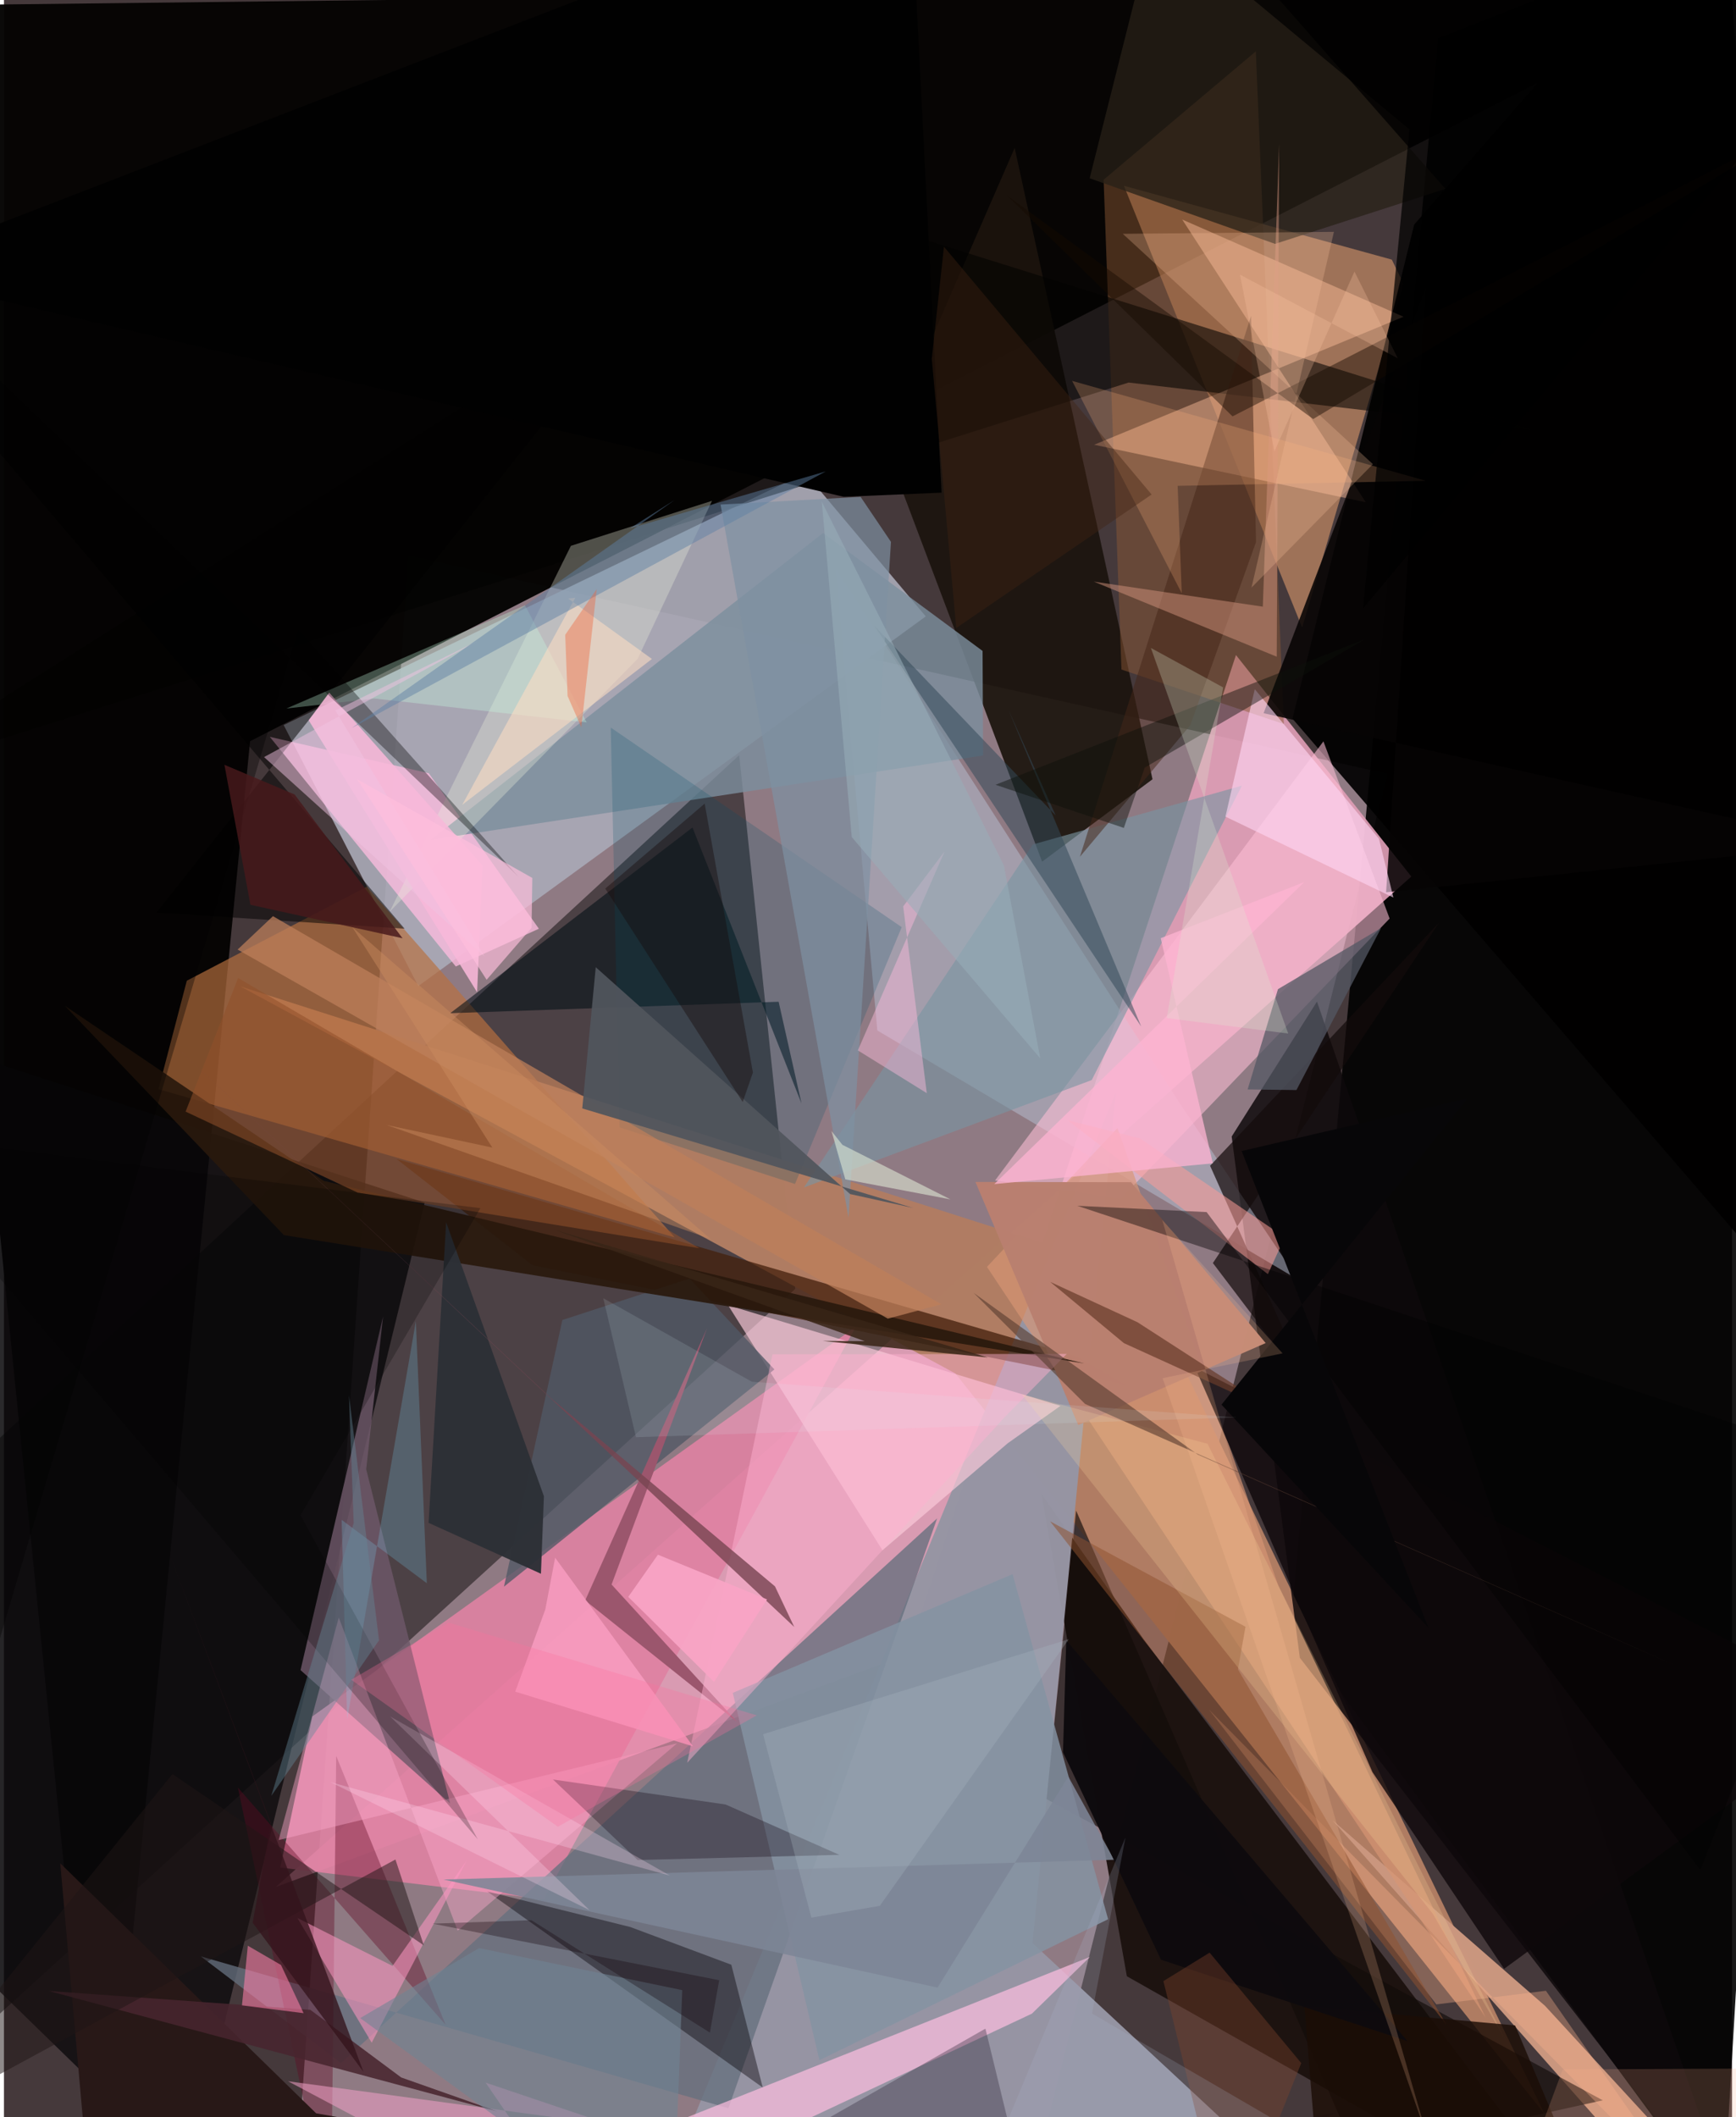 <svg xmlns="http://www.w3.org/2000/svg" width="228" height="278" viewBox="0 0 836 1024"><path fill="#45393b" d="M0 0h836v1024H0z"/><path fill="#b89eac" fill-opacity=".639" d="M489.695 1086l179.648-711.73-473.58-105.534-53.542 775.09z"/><path fill="#060504" fill-opacity=".973" d="M47.573 1086L-62 2.866 835.015-7.56 119.063 358.508z"/><path fill="#000100" fill-opacity=".471" d="M355.698 365.238L-48.191 738.125l36.197 244.93L382.79 623.414z"/><path fill-opacity=".902" d="M831.62 1069.837l-209.088-284.08 71.286-767.272L898-62z"/><path fill="#a9a9b7" fill-opacity=".902" d="M387.664 228.777l58.273 69.355-245.501 178.814-65.11-126.26z"/><path fill="#e09eb6" fill-opacity=".91" d="M596.009 316.82L436.983 800.225 131.5 912.665l549.355-488.707z"/><path fill="#b07d63" fill-opacity=".996" d="M745.278 1022.432L548.614 615.92l-434.24-138.835L460.27 664.29z"/><path fill="#1d1310" fill-opacity=".98" d="M543.228 955.843L773.3 1086 551.37 792.895l-49.48-70.349z"/><path fill="#e29e6e" fill-opacity=".565" d="M671.399 125.561L541.817 89.854l86.208 213.666 49.03-166.34z"/><path fill="#1c140e" fill-opacity=".918" d="M555.638 376.898L488.95 71.548 426.262 215.32l75.967 201.44z"/><path fill="#9695a3" fill-opacity=".98" d="M648.873 1080.495l-151.27-140.704 40.268-411.27L308.311 1086z"/><path fill="#de81a2" fill-opacity=".914" d="M149.203 830.167l-15.546 73.108 127.497 15.356 150.948-276.988z"/><path fill="#b76f3f" fill-opacity=".675" d="M74.746 526.804l249.705 71.66-148.93-169.606-87.063 45.477z"/><path fill="#0e090b" fill-opacity=".847" d="M626.907 801.798l211.074 272.596-202.776-589.978-41.266 65.276z"/><path fill="#0a090b" fill-opacity=".773" d="M88.822 1051.728L-62 904.85l8.923-406.66 256.616 83.46z"/><path fill="#ca977f" fill-opacity=".996" d="M832.736 1065.005l-87.19-94.83-102.854-89.844 167.14 188.948z"/><path fill="#b8c0d4" fill-opacity=".494" d="M422.508 498.404l-20.29-223.925 166.408 258.895 57.555 85.647z"/><path fill="#44200c" fill-opacity=".757" d="M542.566 669.713l-23.363-13.523-329.207-95.577 65.705 51.339z"/><path fill="#010101" fill-opacity=".925" d="M831.06-62l57.215 716.879-264.919-307.265 58.865-238.993z"/><path fill="#65707e" fill-opacity=".773" d="M163.039 997.854l288.404-263.466-100.99 285.305-255.196-73.444z"/><path fill="#febfd6" fill-opacity=".565" d="M540.278 579.82l-60.817-8.867L638.323 358.57l32.019 85.698z"/><path fill="#ffbde0" fill-opacity=".749" d="M218.586 467.457l40.194-18.264-53.256-75.206-76.91-17.595z"/><path fill="#fccbdb" fill-opacity=".667" d="M424.995 749.81l60.603-51.758 25.518-18.087-160.805-48.67z"/><path fill="#8c5835" fill-opacity=".478" d="M619.168 350.2l-78.556-26.367-8.631-236.894 73.638-62.1z"/><path fill="#030201" fill-opacity=".573" d="M381.184 95.81L-62 376.584 544.072 185.02l195.288 22.94z"/><path fill="#7c8e9d" fill-opacity=".808" d="M396.275 257.802L206.452 406.178l267.225-40.78-.248-50.566z"/><path fill="#ffbf9b" fill-opacity=".451" d="M658.815 242.94l-88.798-136.756 107.065 47.015-149.674 61.909z"/><path fill="#6e5869" fill-opacity=".824" d="M143.474 807.783l72.374 64.52-40.608-161.671 8.173-73.915z"/><path fill="#ffbfe1" fill-opacity=".698" d="M258.68 1086l-20.475-25.207L525.4 946.478l-28.115 27.462z"/><path fill="#120b08" fill-opacity=".651" d="M504.369 870.164l269.097 145.685-119.27 26.337L518.679 730.62z"/><path fill="#080308" fill-opacity=".42" d="M233.802 914.828l133.274 94.835-15.197-59.392-48.86-18.24z"/><path fill="#d89675" fill-opacity=".663" d="M716.801 975.858L475.549 612.746l63.131-67.148 77.88 221.431z"/><path fill="#000e15" fill-opacity=".561" d="M215.87 490.058l117.228-89.834L385.832 533.7l-11.069-49.187z"/><path fill="#ecefdd" fill-opacity=".329" d="M306.585 318.613L186.544 441.034l87.73-177.038 68.25-21.758z"/><path fill="#600922" fill-opacity=".384" d="M213.698 979.378l-52.967-130.08-2.576 229.742-44.978-214.428z"/><path fill="#8493a3" fill-opacity=".831" d="M394.502 996.452l-41.92-177.67 135.365-57.432 46.218 166.916z"/><path fill="#7a94a2" fill-opacity=".62" d="M497.774 408.427L386.993 574.342l139.226-51.947 72.662-142.39z"/><path fill="#515865" fill-opacity=".784" d="M372.735 662.349l-41.05-43.96-61.538 20.051-28.254 128.975z"/><path fill="#0e080a" fill-opacity=".804" d="M898 826.178L725.73 952.256l-63.677-95.125-85.872-195.77z"/><path fill="#fca9cd" fill-opacity=".427" d="M219.498 933.8l106.14-90.615-192.76 46.8L161.97 782.37z"/><path fill="#281817" d="M372.712 1061.404l-221.695-39.277L27.236 901.21l14.733 166.622z"/><path fill="#130b0a" fill-opacity=".706" d="M584.848 610.893l48.07 63.372L583.49 563.84l110.8-117.632z"/><path fill="#0e000e" fill-opacity=".31" d="M349.111 872.778l-83.515-12.105 40.956 38.95 97.57-2.496z"/><path fill="#272118" fill-opacity=".745" d="M697.368 91.352L562.572-62 525.231 86.225l89.704 31.728z"/><path fill="#004e67" fill-opacity=".208" d="M293.552 351.9l4.234 193.354 84.899 27.402 51.62-124.229z"/><path fill="#535763" fill-opacity=".745" d="M625.27 527.22l40.942-78.37-49.878 29.572-14.682 48.497z"/><path fill="#060404" fill-opacity=".875" d="M892.01 408.295l-223.365 23.272 19.194-292.344-78.454 205.725z"/><path fill="#442618" fill-opacity=".518" d="M605.706 262.198L603.3 152.779l-82.77 261.584 53.398-63.584z"/><path fill-opacity=".506" d="M73.717 441.392l120.107 7.784L-62 148.909 395.839 34.73z"/><path fill="#d2917c" fill-opacity=".502" d="M608.997 293.422l7.912-223.778-1.17 247.986-88.488-36.315z"/><path fill="#b9806f" fill-opacity=".988" d="M545.262 571.79l-75.28-.11 49.723 117.57 90.685-39.656z"/><path fill="#ffd6f3" fill-opacity=".612" d="M672.179 434.125l-81.26-39.158 14.191-61.629 60.078 72.32z"/><path fill="#29180c" fill-opacity=".914" d="M29.51 486.503l125.222 84.66 367.897 88.292-387.212-62.08z"/><path fill="#010101" d="M-62 131.242L438.275-62l15.315 300.28-47.311 2.008z"/><path fill="#ffb38e" fill-opacity=".341" d="M815.446 1062.664l-232.41-235.718L692.95 969.457l53.006-6.597z"/><path fill="#ff98c3" fill-opacity=".549" d="M177.91 987.98l-35.942-60.297 46.018 23.164 35.778-50.844z"/><path fill="#9b566d" d="M293.947 766.37l46.171-123.897-58.939 131.61 73.48 58.74z"/><path fill="#91502b" fill-opacity=".553" d="M171.103 576.82l165.361 26.926-223.181-130.728-25.41 64.63z"/><path fill="#ffb0d1" fill-opacity=".467" d="M514.141 654.832l-142.342.19-41.26 197.563 153.71-167.27z"/><path fill="#344959" fill-opacity=".533" d="M508.8 394.442l-23.046-51.568 64.428 153.652-129.12-193.88z"/><path fill="#2d3036" fill-opacity=".965" d="M205.424 736.547l54.353 24.616 1.442-37.47-47.298-132.526z"/><path fill="#2d2534" fill-opacity=".345" d="M644.602 1021.754L500.321 1086l-25.516-104.821L290.801 1086z"/><path fill="#ffb37d" fill-opacity=".235" d="M569.788 286.935l-1.987-51.95 120.083-2.434-171.14-48.333z"/><path fill="#7e91a2" fill-opacity=".698" d="M346.676 244.038l67.74-3.726 14.695 21.77-20.535 326.846z"/><path fill="#f3a2ca" fill-opacity=".537" d="M287.02 1086l-54.008-78.703 60.765 20.487-156.345-21.155z"/><path fill="#f7bf9a" fill-opacity=".267" d="M662.25 224.484L541.257 113.086l102.145-.948-39.883 172.073z"/><path fill="#47252e" fill-opacity=".871" d="M192.175 1004.797l-43.97-32.721L21.62 962.96l217.124 58.282z"/><path fill="#c7ffe1" fill-opacity=".306" d="M179.167 337.84l102.742 11.577-29.876-56.654-115.371 49.91z"/><path fill="#ff7faa" fill-opacity=".565" d="M117.973 941.075l16.049 9.316 10.94 23.316-29.818-3.782z"/><path fill="#382417" fill-opacity=".859" d="M416.346 648.655L266.367 594.84l209.6 61.722-79.909-8z"/><path fill="#fc9d96" fill-opacity=".545" d="M549.599 550.605l-35.096-8.78 96.947 74.434 8.156-17.794z"/><path fill="#774551" fill-opacity=".804" d="M382.32 786.906L81 504.172l183.618 172.081 108.375 91.011z"/><path fill="#bd7f5b" fill-opacity=".733" d="M113.038 459.273l17.1-16.155L453.532 630.85l-25.95 6.927z"/><path fill="#fdb4d2" fill-opacity=".757" d="M559.607 453.768l69.44-27.133L479.105 572.7l105.718-10.033z"/><path fill="#8f522f" fill-opacity=".518" d="M600.62 786.804l-3.657 20.63 100.9 171.874-191.78-243.509z"/><path fill="#7cdfff" fill-opacity=".208" d="M199.259 639.015l5.312 126.728-41.203-30.63 2.673 96.463z"/><path fill="#ffda9f" fill-opacity=".216" d="M582.256 698.293L726.616 987.2l-35.302-61.48-198.975-251.403z"/><path fill="#51555d" fill-opacity=".929" d="M279.768 536.103l6.523-68.297L409.333 577.52l30.576 6.735z"/><path fill="#0d110b" fill-opacity=".447" d="M551.861 371.275L658.4 309.172l-178.726 70.394 62.094 20.868z"/><path fill="#deebd2" fill-opacity=".263" d="M589.81 332.482l-34.957-19.093 66.43 186.493-58.76-7.48z"/><path fill="#f8b8d9" fill-opacity=".871" d="M157.351 335l74.2 83.64-2.655 61.277-81.489-131.545z"/><path fill="#683a2a" fill-opacity=".706" d="M506.154 620.01l35.655 29.623 75.362 34.299-68.85-44.444z"/><path fill="#fabbdb" fill-opacity=".463" d="M413.085 508.034l41.956-96.243-20.026 26.611 11.428 90.33z"/><path fill="#1e1515" fill-opacity=".498" d="M81.49 858.036L-62 1035.78l251.382-136.41 13.728 41.53z"/><path fill="#e4efda" fill-opacity=".557" d="M407.025 570.41l50.846 9.679-52.248-26.375-5.31-6.715z"/><path fill="#fbddc3" fill-opacity=".58" d="M272.981 289.51l40.49 29.208-91.758 70.527 54.675-100.096z"/><path fill="#7d8596" fill-opacity=".871" d="M212.655 909.063l324.421-9.568-22.163-40.213-63.265 102.048z"/><path fill="#1b0d05" fill-opacity=".816" d="M731.047 979.617l38.118 90.518L638.496 1086l-9.363-115.694z"/><path fill="#150902" fill-opacity=".443" d="M633.367 202.673L485.151 94.478l109.191 106.917 283.07-145.08z"/><path fill="#fa9ec1" fill-opacity=".812" d="M266.638 753.426l-4.744 24.987-14.56 39.773 86.037 26.477z"/><path fill="#000002" fill-opacity=".353" d="M-62 995.546v-868.91l311.136 297.689-106.81-119.987z"/><path fill="#ffdcf3" fill-opacity=".278" d="M322.163 907.164l-135.345-76.98 96.496 93.71-125.346-61.932z"/><path fill="#f1c4e3" fill-opacity=".482" d="M228.956 310.146l-103.133 56.027 106.648 96.384-72.167-118.916z"/><path fill="#010002" fill-opacity=".408" d="M898 708.844l-77.352 195.587L581.81 586.243l-62.539-3.04z"/><path fill="#6f8493" fill-opacity=".584" d="M323.376 1086l4.77-123.446-98.269-20.328-57.544 33.854z"/><path fill="#5e80a3" fill-opacity=".471" d="M302.78 255.563l21.672-13.73-156.216 110.301L397.55 228.007z"/><path fill="#ffb48d" fill-opacity=".188" d="M754.098 1000.929L722.391 1086h139.85L898 1000.203z"/><path fill="#5a3f32" fill-opacity=".631" d="M577.548 703.54l232.055 102.43-286.595-126.938-53.901-53.714z"/><path fill-opacity=".235" d="M229.197 889.59l-85.7-156.728 86.986-148.513L-62 547.818z"/><path fill="#0e0b0e" fill-opacity=".976" d="M559.724 947.844l-47.388-100.333 1.571-54.132 165.084 193.857z"/><path fill="#ee6339" fill-opacity=".392" d="M286.764 284.917l-7.45 66.885-6.65-15.163-1.151-29.6z"/><path fill="#648797" fill-opacity=".424" d="M181.443 793.391l-52.127 75.222 39.88-131.951-2.286-61.811z"/><path fill="#070608" d="M708.155 531.257L589.013 679.383l100.123 107.935-90.373-230.6z"/><path fill="#110107" fill-opacity=".318" d="M346 957.763l-138.596-27.36 47.752-1.673 86.35 54.37z"/><path fill="#160a0a" fill-opacity=".416" d="M290.893 429.773l66.493 103.235 4.941-14.251-23.34-130.076z"/><path fill="#34141c" fill-opacity=".78" d="M79.705 750.468l94.199 251.575-53.594-72.098 8.87-47.925z"/><path fill="#ffc393" fill-opacity=".204" d="M618.557 654.566l-58.186-64.479L688.788 1034.4 560.526 666.58z"/><path fill="#7d432c" fill-opacity=".392" d="M627.59 997.84l-44.328-53.415-22.354 13.764L592.344 1086z"/><path fill="#98adb9" fill-opacity=".553" d="M410.14 404.858l-14.5-162.236 88.117 175.986 17.572 93.294z"/><path fill="#ddf4fa" fill-opacity=".125" d="M596.313 685.562l-290.556 9.563-15.812-67.197 71.865 40.363z"/><path fill="#a9b9c3" fill-opacity=".29" d="M367.25 838.777l23.36 88.718 33.097-5.712 91.43-128.955z"/><path fill="#f8a4c5" fill-opacity=".937" d="M316.363 751.952l52.814 21.631-25.669 39.888-41.477-41.114z"/><path fill="#fdc3a4" fill-opacity=".271" d="M614.62 218.323l38.716-86.977 20.96 41.957-76.33-40.46z"/><path fill="#47181b" fill-opacity=".831" d="M140.618 384.269l-33.97-14.37 12.586 67.723 73.594 16.184z"/><path fill="#412512" fill-opacity=".4" d="M448.856 173.578l5.89-54.25 100.456 119.847-94.515 64.566z"/><path fill="#010101" fill-opacity=".722" d="M898 6.82L657.484 294.278 679.93 62.595 529.95-62z"/><path fill="#cb8d5f" fill-opacity=".443" d="M341.818 599.242l-156.747-55.143 51.186 10.95-67.73-106.624z"/><path fill="#ffbedd" fill-opacity=".667" d="M255.241 448.781L233.5 473.886l-62.673-97.024 84.775 47.764z"/><path fill="#fb719c" fill-opacity=".294" d="M364.19 829.655L215.109 784.79l-47.093 27.653 99.937 71.079z"/><path fill="#aab8d1" fill-opacity=".2" d="M526.37 973.862l16.177-85.17L460.497 1086H719.13z"/></svg>
